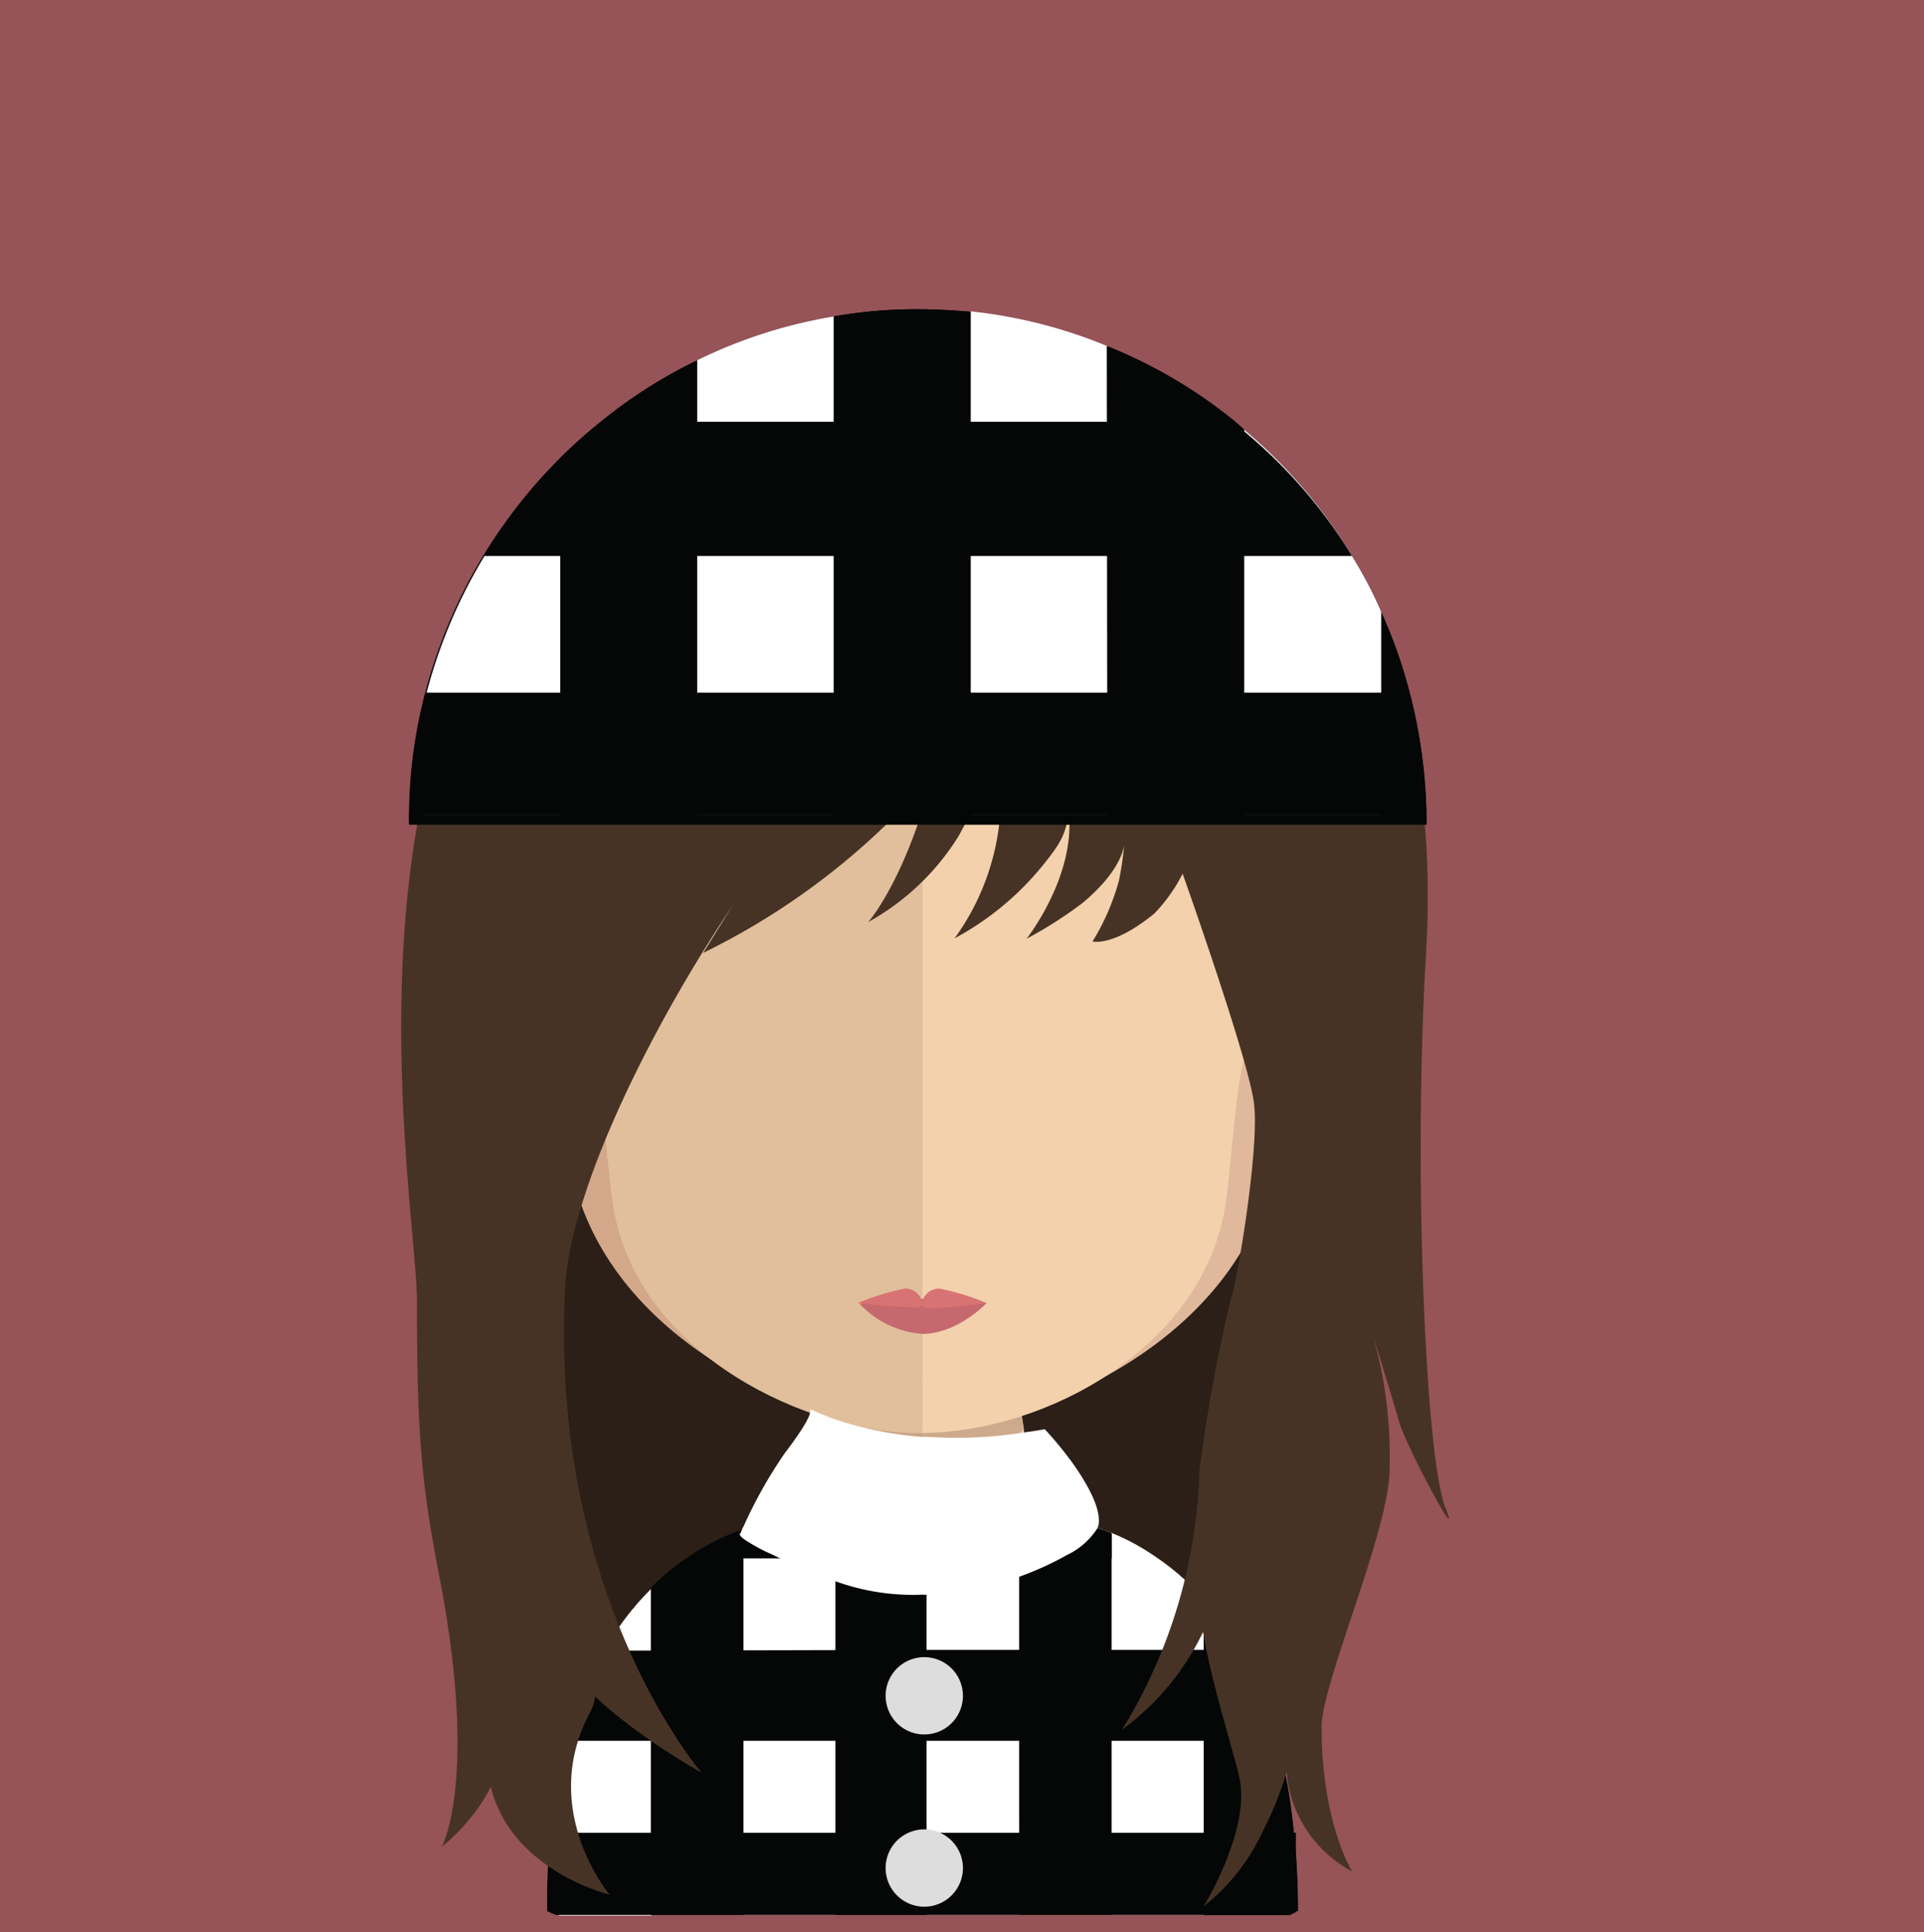 <svg xmlns="http://www.w3.org/2000/svg" viewBox="0 0 145.36 145.95"><defs><style>.cls-1{fill:#965458;}.cls-2{fill:#2b1f17;}.cls-3{fill:#e1bf9c;}.cls-4{fill:#f2d1ac;}.cls-5,.cls-7{fill:#c09a80;}.cls-5{opacity:0.7;}.cls-6{fill:#d3a789;}.cls-8{fill:#e0b89b;}.cls-9{fill:#c6696e;}.cls-10{fill:#d87373;}.cls-11{fill:#050606;}.cls-12,.cls-14{fill:none;}.cls-12{stroke:#231f20;stroke-miterlimit:10;stroke-width:0.5px;}.cls-13{fill:#fff;}.cls-15{fill:#dedddd;}.cls-16{fill:#473325;}</style></defs><title>Asset 172</title><g id="Layer_2" data-name="Layer 2"><g id="Layer_1-2" data-name="Layer 1"><rect class="cls-1" width="145.36" height="145.95"/><path class="cls-2" d="M80.62,82.21c-4.34,0-8.29,2.41-11.35,6.38-3.18-5.11-7.68-8.31-12.68-8.31-9.64,0-17.47,11.88-17.47,26.55S47,133.37,56.59,133.37c4.34,0,8.3-2.41,11.35-6.38,3.19,5.11,7.68,8.31,12.68,8.31,9.65,0,17.47-11.89,17.47-26.55S90.27,82.21,80.62,82.21Z"/><path class="cls-3" d="M69.62,93.73v50.92H42l-.66-.29a54.51,54.51,0,0,1,.29-5.91,37.7,37.7,0,0,1,.68-4.46c.17-.88.37-1.69.6-2.49a29.23,29.23,0,0,1,2.77-6.81.32.32,0,0,1,.08-.14,21.91,21.91,0,0,1,3.51-4.6h0a18.45,18.45,0,0,1,2.67-2.22,17.66,17.66,0,0,1,4.27-2.21h0a11.22,11.22,0,0,1,2-.5h.14l.37-.08a3.48,3.48,0,0,0,1.94-2.08,11.61,11.61,0,0,0,.74-2.08c.11-.39.21-.81.31-1.24s.21-1,.29-1.59c0-.27.1-.53.12-.82.27.12.61.26,1,.39v-3.69H62.5l.06-.71c.2-2.49.29-5.13.31-7.73,0-.68,0-1.36,0-2C62.89,93.36,66.62,93.73,69.62,93.73Z"/><path class="cls-4" d="M98.08,144.36a.7.7,0,0,0-.19.07l-.47.22H69.62V93.73h.07c3,0,6.75-.37,6.75-.37,0,3.2.1,6.56.33,9.67,0,.27.06.54.08.79s.05.7.1,1.05a6.65,6.65,0,0,0,.09.78c.1.77.19,1.53.31,2.25v0c0,.43.12.82.19,1.2.12.59.26,1.13.4,1.65.56,2,1.29,3.44,2.28,4a3.11,3.11,0,0,0,.3.12,1.8,1.8,0,0,0,.62.12,12.37,12.37,0,0,1,2.85.81,17.27,17.27,0,0,1,3.47,1.9,19.85,19.85,0,0,1,3.48,3.07,22.2,22.2,0,0,1,2.74,3.78,29.7,29.7,0,0,1,2.85,6.93,40.16,40.16,0,0,1,1.24,6.95,9.21,9.21,0,0,1,.12,1.07C98,141,98.08,142.64,98.08,144.36Z"/><path class="cls-5" d="M77.34,107.9v0a9,9,0,0,1-7.67,4.18h0A9.68,9.68,0,0,1,62,107.94c.16-.93.29-1.92.39-3,.06-.62.12-1.24.18-1.88a30.6,30.6,0,0,0,7,.91h.08a29,29,0,0,0,7.15-1c0,.62.11,1.24.17,1.84C77.07,105.94,77.18,107,77.34,107.9Z"/><path class="cls-6" d="M69.61,39C40.72,39,40.55,62.18,41.84,77.31c-2-3.55-7.84-2.23-7.36,3.46.46,5.45,8.74,7.91,8.63,7.31,2.36,12.34,16,19.19,26.5,20.16h.22V39Z"/><path class="cls-7" d="M35.93,78.37a2.85,2.85,0,0,1,4.23-.77,2.2,2.2,0,0,1,.69,2.52c-.21.74-1,.79-.82,1.9a2,2,0,0,0,1.18,1.62,2.23,2.23,0,0,1,1.11,2.59c-.22.91-1.6.19-2.53-.21a17.44,17.44,0,0,1-3-2.34C35.53,82.36,35,79.83,35.93,78.37Z"/><path class="cls-8" d="M69.75,39C98.64,39,98.81,62.18,97.52,77.31c2-3.55,7.85-2.23,7.37,3.46-.47,5.45-8.75,7.91-8.63,7.31-2.36,12.34-16,19.19-26.51,20.16h-.22V39Z"/><path class="cls-7" d="M103.64,78.37a2.85,2.85,0,0,0-4.23-.77,2.2,2.2,0,0,0-.69,2.52c.2.74,1,.79.82,1.9a2,2,0,0,1-1.18,1.62,2.7,2.7,0,0,0-1,1,2.77,2.77,0,0,0-.13,1.57c.23.91,1.61.19,2.53-.21a16.72,16.72,0,0,0,3-2.34C104,82.36,104.61,79.83,103.64,78.37Z"/><path class="cls-3" d="M69.46,45.58c-9.65,0-16.71,2.67-21,7.92-6,7.33-5.74,18.53-3.54,26.57.68,2.46,1,9.09,1.49,11.52,2.08,10.87,14.72,16.67,23,16.67h.22V45.59Z"/><path class="cls-4" d="M90.4,53.51c-4.25-5.22-11.22-7.88-20.72-7.92v62.66c9.5-.1,20.86-6.45,22.81-16.66.47-2.43.81-9.06,1.48-11.52C96.17,72.06,96.39,60.87,90.4,53.51Z"/><path class="cls-9" d="M74.54,98.43s-2.18,2.33-4.87,2.33a7.24,7.24,0,0,1-4.74-2.28,30.41,30.41,0,0,1,4.74-.36A38.59,38.59,0,0,1,74.54,98.43Z"/><path class="cls-10" d="M71.05,97.35a1.27,1.27,0,0,0-1.38,1.06,1.26,1.26,0,0,0-1.38-1.06,19.41,19.41,0,0,0-3.49,1.08s2.66.28,3.42.28,1.44.3,1.45-.27c0,.57.56.35,1.32.35s3.55-.36,3.55-.36A19.41,19.41,0,0,0,71.05,97.35Z"/><path class="cls-11" d="M81.14,115a12.37,12.37,0,0,1,2.85.81v28.83H77s-.09-36.21,0-35.82c.12.59,2.21,5.38,3.2,5.94a3.11,3.11,0,0,0,.3.12A1.8,1.8,0,0,0,81.14,115Z"/><line class="cls-12" x1="70.07" y1="117.73" x2="70.07" y2="144.65"/><path class="cls-13" d="M49.22,120v24.7h-7V134C43.65,127.14,46.41,122.75,49.22,120Z"/><path class="cls-13" d="M63.12,107.51v37.14H56.17V115.47a35.6,35.6,0,0,1,2.57-4.7c.25-.39.5-.75.77-1.1,1.77-2.37,1.73-2.86,1.67-3a9.93,9.93,0,0,0,.94.41C62.39,107.24,62.73,107.38,63.12,107.51Z"/><path class="cls-11" d="M70.07,108.83v35.82H63.12V107.51a26.82,26.82,0,0,0,6.5,1.3Z"/><path class="cls-13" d="M77,108.83v35.82h-7V108.83c1.44.48,3.48.31,6.51,0Z"/><path class="cls-11" d="M56.17,115.51v29.14h-7V119.94A18.65,18.65,0,0,1,56.17,115.51Z"/><path class="cls-11" d="M87.46,117.72H51.89a17.66,17.66,0,0,1,4.27-2.21h0v0a35.6,35.6,0,0,1,2.57-4.7h19.2c.56,2,1.29,3.44,2.28,4a3.11,3.11,0,0,0,.3.12,1.8,1.8,0,0,0,.62.12,9.65,9.65,0,0,1,1.82.44c.31.1.66.22,1,.37A17.27,17.27,0,0,1,87.46,117.72Z"/><path class="cls-11" d="M42.26,134v10.66H42l-.66-.29A50.17,50.17,0,0,1,42.26,134Z"/><path class="cls-13" d="M87.46,117.72a19.85,19.85,0,0,1,3.48,3.07v23.86H84V115.82A17.27,17.27,0,0,1,87.46,117.72Z"/><path class="cls-11" d="M97.77,138.45h.12v6l-.47.22H90.94V120.79a22.2,22.2,0,0,1,2.74,3.78,29.7,29.7,0,0,1,2.85,6.93A40.16,40.16,0,0,1,97.77,138.45Z"/><path class="cls-13" d="M83,115.15a1.24,1.24,0,0,1-.1.31,5.6,5.6,0,0,1-2.28,2,23.63,23.63,0,0,1-10.51,3,3.38,3.38,0,0,1-.45,0,17.13,17.13,0,0,1-6.5-1c-2.15-.82-3.68-1.46-4.75-2a14.06,14.06,0,0,1-2.2-1.19c-.5-.38-.26-.46-.26-.46a4.45,4.45,0,0,1,.25-.56s0,0,0,0a35,35,0,0,1,2.57-4.7c.25-.39.5-.76.77-1.11,1.77-2.37,1.73-2.85,1.67-3a9.93,9.93,0,0,0,.94.41c.27.12.61.25,1,.39a27.32,27.32,0,0,0,6.5,1.3l.45,0a32.38,32.38,0,0,0,7.36-.35c.49-.06,1-.14,1.47-.23A27.27,27.27,0,0,1,81,110.47C82.09,112,83.19,113.9,83,115.15Z"/><path class="cls-14" d="M97.77,138.45H41.58a37.7,37.7,0,0,1,.68-4.46c.17-.88.37-1.69.6-2.49H96.53A40.16,40.16,0,0,1,97.77,138.45Z"/><path class="cls-11" d="M98.08,144.36a.7.7,0,0,0-.19.07l-.47.22H42l-.66-.29a54.51,54.51,0,0,1,.29-5.91H97.89v1.07C98,141,98.08,142.64,98.08,144.36Z"/><path class="cls-11" d="M96.53,131.5H42.86a29.23,29.23,0,0,1,2.77-6.81l24-.06,7.42,0,6.95,0h7l2.74,0A29.7,29.7,0,0,1,96.53,131.5Z"/><path class="cls-15" d="M72.75,128.11a2.92,2.92,0,1,1-2.92-2.93A2.92,2.92,0,0,1,72.75,128.11Z"/><path class="cls-15" d="M72.75,141.11a2.92,2.92,0,1,1-2.92-2.92A2.92,2.92,0,0,1,72.75,141.11Z"/><path class="cls-16" d="M64,54.48c-4.27,8.15-3.94,6.78-9.32,14.94S43,89.9,42.68,97.53C41.57,120.68,53,133.9,53,133.9S41.42,127.55,41.1,122s5.44,3.71,3.51,7.29c-4,7.4,1.45,13.83,1.45,13.83s-7.81-1.86-9.08-8.63.74-6.2,1-5c1,5.77-4.59,10-4.59,10s2.78-5.12-.22-20.52c-1.36-7-1.67-10.89-1.67-20.6s-11.23-65.16,35.28-72a47.19,47.19,0,0,1,5.22,0c.47,0,38.33.67,35.74,45.65-1,16.66,0,38.16,1.44,41.8s-3-4.69-3.48-6.42-2.37-7.81-2.37-7.81a33.33,33.33,0,0,1,1.64,11.85c-.32,4.9-5.12,15.81-5.12,19,0,7.29,2.31,10.93,2.31,10.93a9.43,9.43,0,0,1-4.74-6.12,11.32,11.32,0,0,1,.72-7,24.19,24.19,0,0,1-2.7,10A15.37,15.37,0,0,1,90.94,144s3.53-5.73,2.71-9.64c-.46-2.21-2.94-9.75-2.94-13s1.65-9.08,1.65-9.08.73,6.76-1.47,11a19.63,19.63,0,0,1-6.12,7.38,39.3,39.3,0,0,0,5.85-19.61,125.2,125.2,0,0,1,2.39-13c.32-.54,2.2-11.32,1.72-14.79S89.35,66,89.35,66a12.47,12.47,0,0,1-2.13,3c-3.11,2.55-4.68,2.12-4.68,2.12a17.52,17.52,0,0,0,2-4.61,24.67,24.67,0,0,0,.42-3s.15,1.94-3.21,4.73a31.47,31.47,0,0,1-4.19,2.67s3.24-4.09,3.24-8.6a32,32,0,0,0-1.87-9.52s2.8,4,2.17,7-.44,3.26-2.26,5.51a21.9,21.9,0,0,1-6.72,5.58,18.34,18.34,0,0,0,3.49-10.2c0-1.56,0-6.12,0-6.12s-.31,3.35-3.16,8.55a18.66,18.66,0,0,1-6.85,6.54s2.08-2.33,4-8.15c1-3.14.85-9.72.85-9.72s.46,6.56-3.18,10.2a53.94,53.94,0,0,1-14.14,10Z"/><path class="cls-11" d="M107.79,62.3H30.9a8.7,8.7,0,0,1,0-1,37.1,37.1,0,0,1,1-8.09c.06-.3.14-.59.22-.86a39,39,0,0,1,10.14-17.7v0a36.87,36.87,0,0,1,3.09-2.76,36.43,36.43,0,0,1,7.24-4.62A37.19,37.19,0,0,1,63,23.9a35.88,35.88,0,0,1,6.35-.54c1.34,0,2.66.08,4,.19a37.07,37.07,0,0,1,10.28,2.61s0,0,0,0a37.09,37.09,0,0,1,9.46,5.55c.3.23.62.48.91.75A37.76,37.76,0,0,1,102.14,42a31.77,31.77,0,0,1,2.21,4.21,36.91,36.91,0,0,1,2.16,6.11,39.11,39.11,0,0,1,1.26,9.2C107.79,61.77,107.79,62.05,107.79,62.3Z"/><path class="cls-11" d="M94,32.46V61.52H83.7s0-3.72,0-9.2V49.45c0-2.31,0-4.84,0-7.45V31.74c0-1.9,0-5.58,0-5.58a37.09,37.09,0,0,1,9.46,5.55C93.42,31.94,93.74,32.19,94,32.46Z"/><path class="cls-13" d="M42.33,34.62v26.9H32l.46-9-.24-.16a39,39,0,0,1,10.14-17.7Z"/><path class="cls-13" d="M63,23.9V61.52H52.66V27.22A37.19,37.19,0,0,1,63,23.9Z"/><path class="cls-11" d="M73.34,23.55v38H63V23.9a35.88,35.88,0,0,1,6.35-.54C70.7,23.36,72,23.44,73.34,23.55Z"/><path class="cls-13" d="M83.66,61.52H73.34v-38a37.07,37.07,0,0,1,10.28,2.61C83.62,27,83.66,61.52,83.66,61.52Z"/><path class="cls-11" d="M52.66,27.22v34.3H42.33V34.6a36.87,36.87,0,0,1,3.09-2.76A36.43,36.43,0,0,1,52.66,27.22Z"/><path class="cls-13" d="M104.35,46.21V61.52H94V32.46A37.76,37.76,0,0,1,102.14,42,31.77,31.77,0,0,1,104.35,46.21Z"/><path class="cls-11" d="M107.77,61.52H31.51a5.58,5.58,0,0,1-.57-.25,37.1,37.1,0,0,1,1-8.09c.06-.3.14-.59.22-.86h74.32A39.11,39.11,0,0,1,107.77,61.52Z"/><path class="cls-11" d="M102.14,42H36.55a38.13,38.13,0,0,1,5.78-7.38v0a36.87,36.87,0,0,1,3.09-2.76l7.24,0,10.35,0,9.67,0h.66l10.3,0h.06l9.42,0c.3.23.62.48.91.75A37.76,37.76,0,0,1,102.14,42Z"/></g></g></svg>